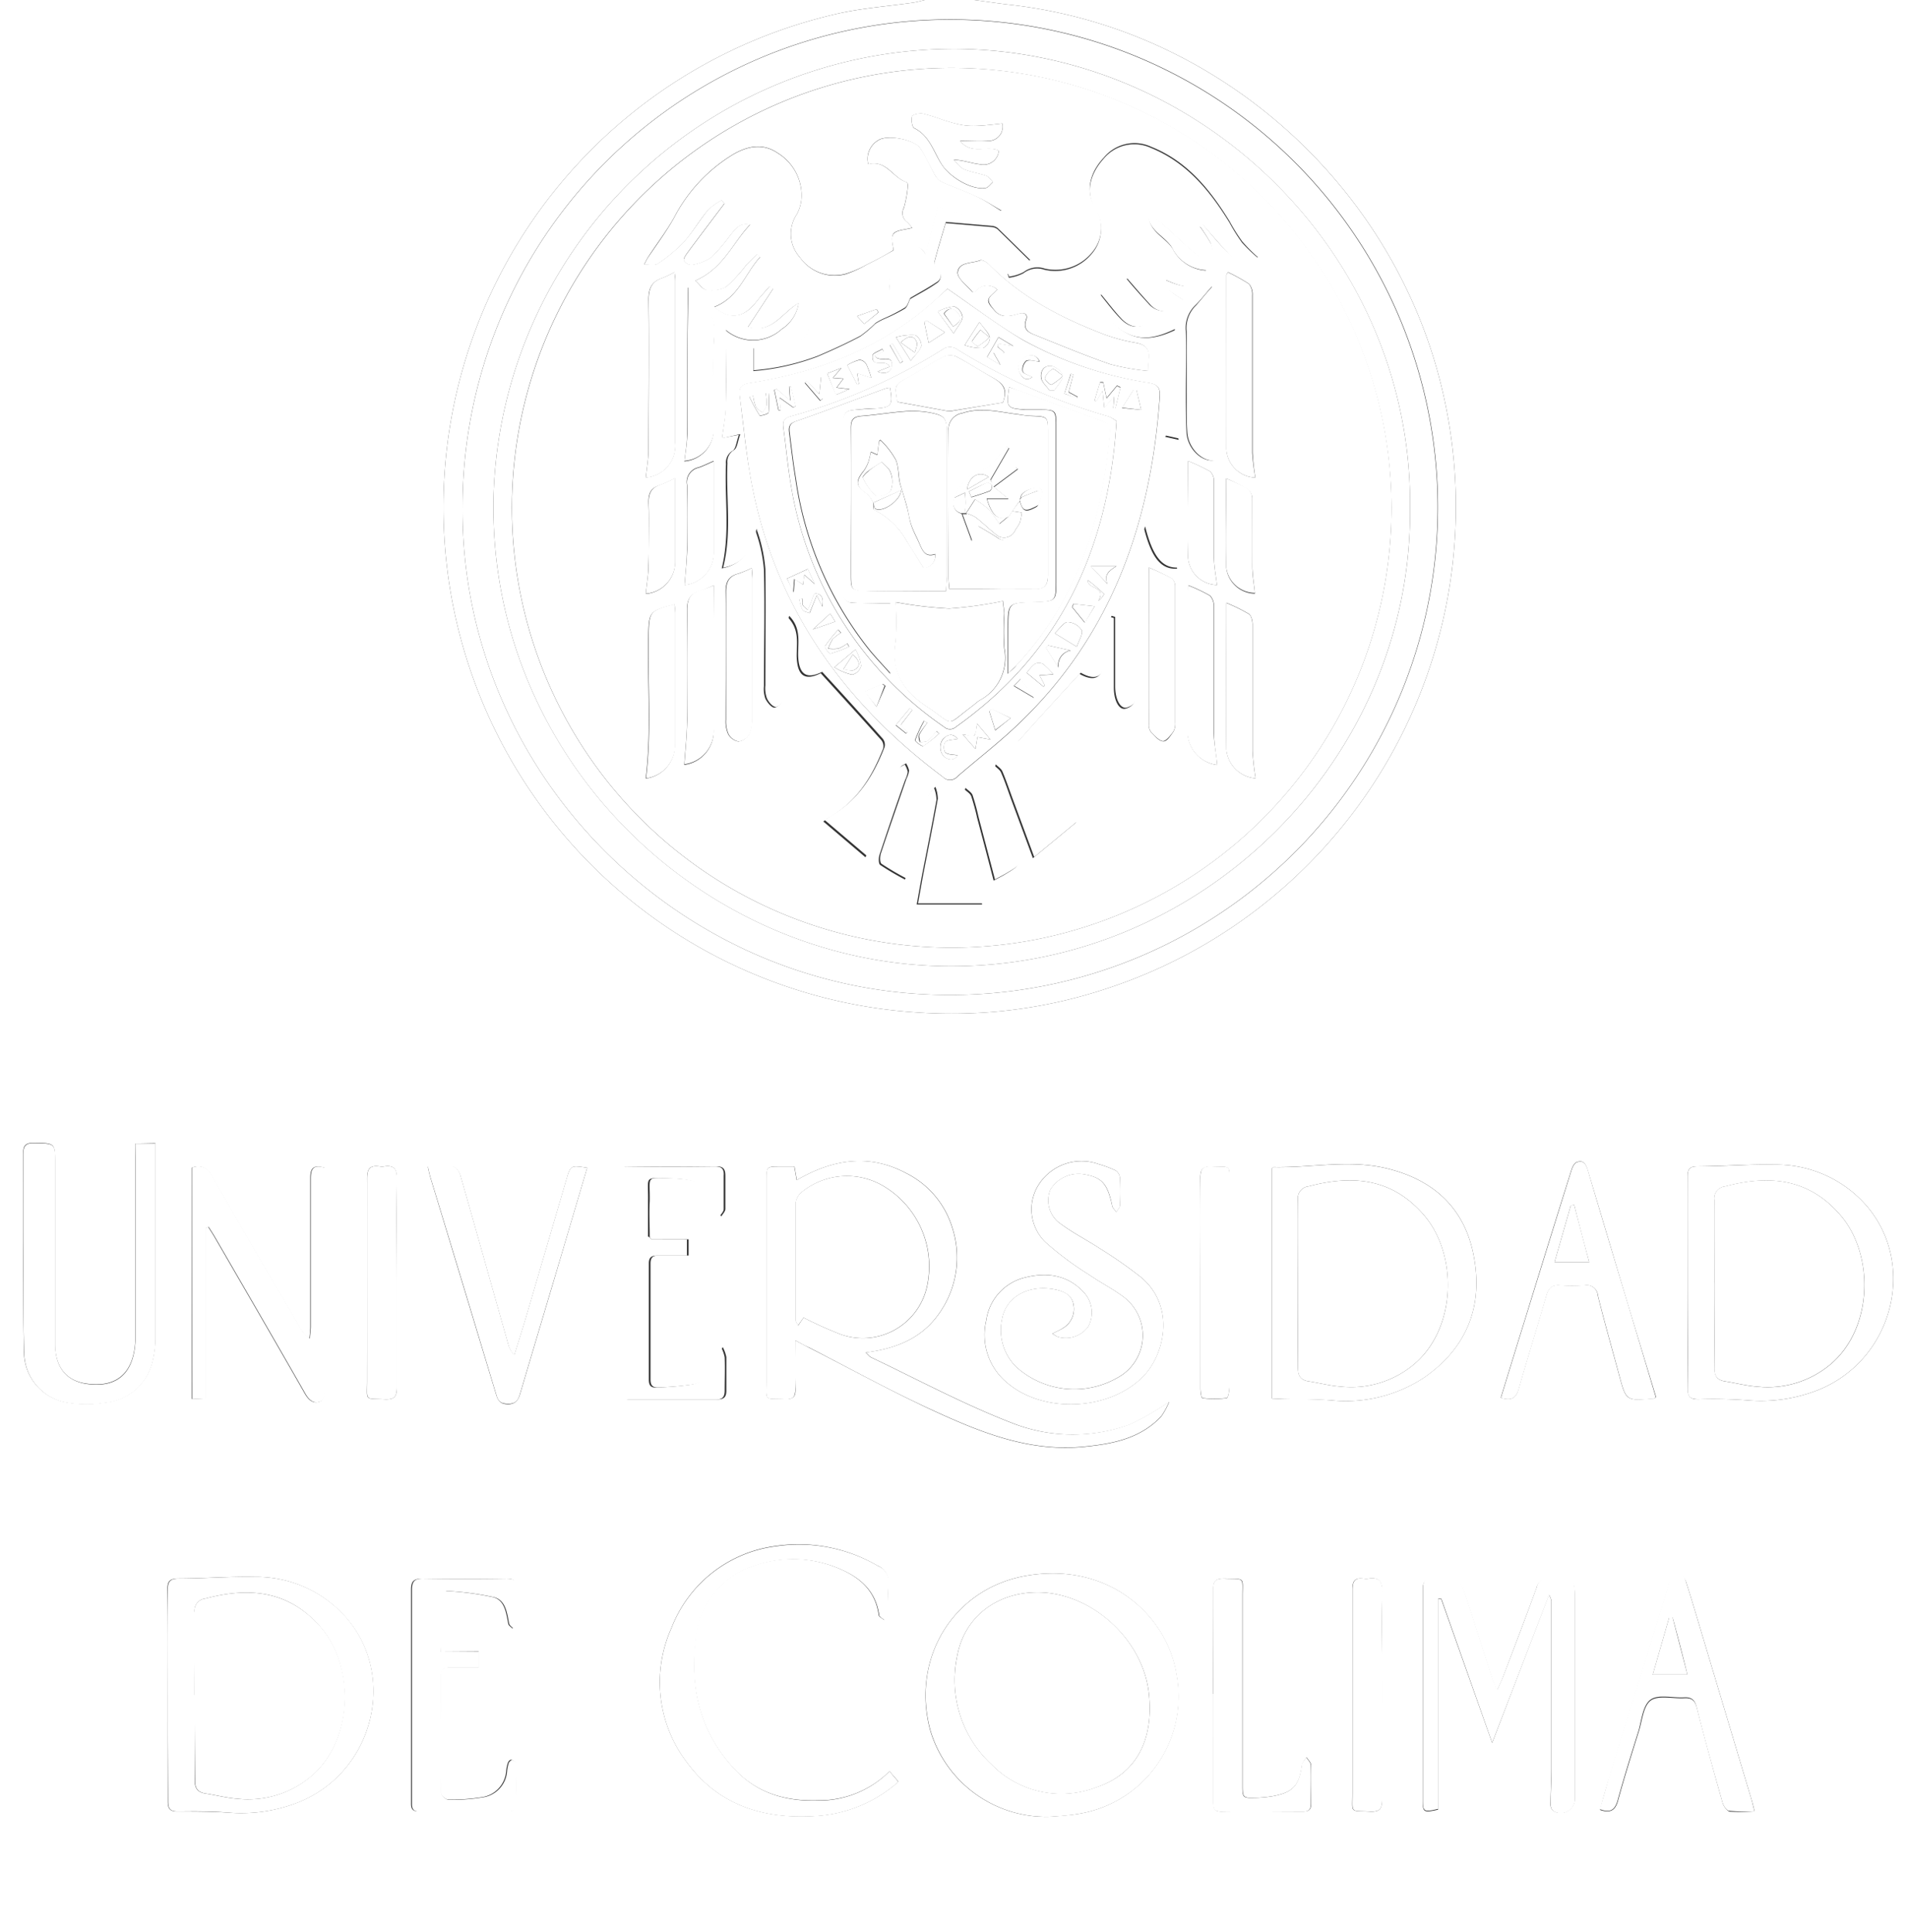 <svg xmlns="http://www.w3.org/2000/svg" viewBox="0 0 213.32 215.98"><rect x="0" y="0" width="213.32" height="215.98" fill="#333333" stroke="none"/><defs><style>.cls-1{fill:#fff;}</style></defs><title>logoUCOL.svg</title><g id="Capa_2" data-name="Capa 2"><g id="Capa_1-2" data-name="Capa 1"><path class="cls-1" d="M108.92,0h104.4V216H0V0H103.4c-.42.1-.83.22-1.26.29-3,.43-6,.63-8.85,1.32a56.58,56.58,0,0,0,8.93,111.54,55.13,55.13,0,0,0,21.72-2.71,56.69,56.69,0,0,0,37.49-66.06C156.32,21.13,136.4,3.11,112.8.52,111.51.37,110.22.17,108.92,0Zm-20,149.84c.71.37,1.12.6,1.54.81,4.59,2.34,9.11,4.83,13.79,7,5.36,2.47,10.83,4.71,17,4.08,3.21-.32,6.26-.92,8.58-3.38a8.37,8.37,0,0,0,.89-1.64,31,31,0,0,1-4.36,2.52A18.56,18.56,0,0,1,113,159c-5.34-2.08-10.42-4.81-15.61-7.28-.16-.07-.28-.25-.59-.54,3.52-.44,6.44-1.67,8.35-4.57a10.78,10.78,0,0,0,1.32-9.4,10.1,10.1,0,0,0-5.14-6.07c-4.15-2.2-8.23-1.56-12.24.77l-.27-1.52H87.34c-1.64,0-1.64,0-1.64,1.59q0,11.16,0,22.32c0,2.4-.34,2,2.11,2.1.92,0,1.16-.29,1.13-1.17C88.88,153.53,88.92,151.82,88.92,149.84Zm28.71,53.23c1.07-.11,2.15-.16,3.2-.36a13.28,13.28,0,0,0,10.69-15.56c-1-6.35-7.3-12.49-16.5-11.06-8.37,1.29-13.25,9.27-11,17.42A13.52,13.52,0,0,0,117.63,203.07Zm-98.87-13.6c0,4,0,7.92,0,11.87,0,.91.27,1.17,1.16,1.15,1.84,0,3.68,0,5.51.12a17.48,17.48,0,0,0,7.86-1.12c8.64-3.41,11.28-14.55,5-21.1a13.36,13.36,0,0,0-9.77-4.12c-2.84-.06-5.67.17-8.51.18-1,0-1.31.24-1.29,1.26C18.79,181.63,18.76,185.55,18.76,189.47ZM188.68,143.4c0,3.92,0,7.84,0,11.76,0,1,.32,1.28,1.29,1.25a51.63,51.63,0,0,1,5.28.11,17.52,17.52,0,0,0,7.86-1.08c8.66-3.34,11.4-14.45,5.22-21.05a13.37,13.37,0,0,0-9.87-4.2c-2.87-.06-5.75.17-8.62.19-.89,0-1.17.24-1.16,1.15C188.71,135.49,188.68,139.44,188.68,143.4ZM142.2,156.33l1.24.06c1.79,0,3.6,0,5.39.14A15.91,15.91,0,0,0,159.2,154c4.91-3.4,6.7-8.18,5.51-13.9-1.1-5.31-4.71-8.37-9.91-9.55-4.12-.93-8.28,0-12.42-.09,0,0-.12.1-.18.16ZM15.14,127.83v1.53c0,6.64,0,13.28,0,19.92,0,4.11-2,5.94-5.61,5.36-2.17-.35-3.36-1.87-3.37-4.38q0-10.08,0-20.16c0-2.36,0-2.31-2.34-2.36-1,0-1.24.32-1.23,1.24,0,3.64,0,7.28,0,10.92s0,7.43.09,11.15a5.75,5.75,0,0,0,4.86,5.73,12.75,12.75,0,0,0,4.18,0,6,6,0,0,0,5.3-4.53,11.33,11.33,0,0,0,.35-2.72c0-6.8,0-13.6,0-20.4v-1.34Zm151.69,67,6.35-16.57a3.75,3.75,0,0,1,.27.67q0,9.24,0,18.47c0,1.44-.09,2.88-.1,4.31a.92.92,0,0,0,.29.7,1.59,1.59,0,0,0,2.43-1.44V179.25c0-2.79,0-2.75-2.74-2.79a1.37,1.37,0,0,0-1.55,1.07c-1.22,3.34-2.49,6.65-3.76,10-.16.42-.37.83-.66,1.48-.27-.71-.47-1.14-.61-1.58-.88-2.73-1.75-5.47-2.64-8.2s-.9-2.71-3.76-2.74c-1,0-1.29.29-1.29,1.28,0,7.84,0,15.68,0,23.52,0,1.3.12,1.37,1.72,1V178.76l.35,0ZM99.45,198a11.12,11.12,0,0,1-7.9,3.25c-3.65.12-6.89-.76-9.44-3.49-3.82-4.07-5-9-4.37-14.39A9.43,9.43,0,0,1,84.32,175a13.14,13.14,0,0,1,8.92.11c2.54.95,4.59,2.45,5,5.42,0,.21.4.37.61.56.15-.24.43-.47.44-.72,0-1.12,0-2.24,0-3.35a1.86,1.86,0,0,0-1.18-2,17.5,17.5,0,0,0-11.41-2.2A14.48,14.48,0,0,0,75.06,182a14.78,14.78,0,0,0,1.74,15c3.52,4.78,8.51,6.34,14.25,6a15.3,15.3,0,0,0,9.4-3.84Zm-78-67.48v25.86l1.52-.07V137.26l.31-.1c.24.39.49.76.72,1.16,3.36,5.8,6.73,11.6,10.06,17.43.44.78,1,1.25,1.78.88.34-.16.49-1,.5-1.49,0-7.75,0-15.51,0-23.26v-1.32c-1.35-.43-1.66.06-1.65,1.17,0,5.52,0,11,0,16.55,0,.45-.06.9-.1,1.35a3.89,3.89,0,0,1-1.14-1.33c-3.28-5.62-6.58-11.23-9.82-16.88A1.62,1.62,0,0,0,21.48,130.53Zm96.19,18.54a3.15,3.15,0,0,0,.62.37,3.11,3.11,0,0,0,3.41-1.15,3.32,3.32,0,0,0-.47-3.79c-1.82-2-4.15-2.3-6.6-1.69a5.73,5.73,0,0,0-4.34,4.79,6.93,6.93,0,0,0,2.28,6.93c4.05,3.51,11.36,3.2,15.18-.57,2.5-2.47,3.75-7.94-.18-11.2a51,51,0,0,0-4.6-3.21c-1.4-.92-2.91-1.68-4.26-2.67a3.18,3.18,0,0,1-1.25-3.9,3.7,3.7,0,0,1,3.91-1.68c1.88.35,2.49,1.09,3,3.5.05.25.3.46.46.68.14-.24.4-.48.41-.73a29.52,29.52,0,0,0,0-3.12,1.12,1.12,0,0,0-.5-.79,12.76,12.76,0,0,0-1.9-.71,5.68,5.68,0,0,0-6.58,2.14,5.12,5.12,0,0,0,.65,6.59,35,35,0,0,0,4.87,3.63c1.27.89,2.69,1.59,3.92,2.53a5.38,5.38,0,0,1-.18,8.65,9.71,9.71,0,0,1-11.84-.83,5.77,5.77,0,0,1-1.62-5.4c.46-2.57,3.12-3.94,6.12-3.25.9.21,1.69.61,1.86,1.63a2.49,2.49,0,0,1-1.21,2.67C118.52,148.67,118.2,148.8,117.67,149.07ZM72.8,138.55c-.1-.19-.16-.26-.16-.33,0-1.32-.07-2.64,0-3.95.06-2.92-.58-2.62,2.61-2.54,2.94.09,4.69.79,4.89,3.58,0,.23.33.44.51.66.16-.28.44-.54.45-.82,0-1.24,0-2.48,0-3.72,0-.76-.24-1.05-1-1.05q-4.86.06-9.72,0c-.8,0-1,.3-1,1.05q0,12,0,24c0,.7.22,1,1,1,3.28,0,6.55,0,9.83,0,.74,0,1-.26,1-1,0-1.24,0-2.48,0-3.72a4.07,4.07,0,0,0-.4-1.12c-.23.36-.62.69-.66,1.07a3.24,3.24,0,0,1-2.69,3.1,34.14,34.14,0,0,1-3.93.33c-.64,0-.8-.32-.8-.89,0-4.32,0-8.64,0-12.95,0-.69.28-.92.92-.91,1.11,0,2.21,0,3.34,0v-1.8Zm-23.49,46.1v-5.36a2.09,2.09,0,0,1,0-.71c.12-.28.38-.75.54-.73a32.06,32.06,0,0,1,5.28.69c1.32.34,1.45,1.76,1.69,2.94,0,.21.31.38.47.57.16-.23.46-.45.47-.68,0-1.24,0-2.48,0-3.72.06-1-.35-1.2-1.26-1.19q-4.62.07-9.24,0c-1,0-1.31.27-1.3,1.27,0,4,0,8.08,0,12.11v11.51c0,.57-.06,1.14.82,1.13,3.4,0,6.79,0,10.19,0,.24,0,.68-.28.68-.45.06-1.63.05-3.27,0-4.91,0-.14-.28-.35-.46-.4s-.35.18-.41.33a4.15,4.15,0,0,0-.19.93,3.18,3.18,0,0,1-2.75,2.92,20.93,20.93,0,0,1-3.8.26,1.18,1.18,0,0,1-.79-.83c-.05-4.32,0-8.64,0-13,0-.67.24-.94.9-.93,1.11,0,2.21,0,3.37,0v-1.78Zm16.34-54.11c-1.84-.28-1.85-.29-2.31,1.27q-2.28,7.8-4.57,15.59c-.41,1.38-.85,2.74-1.27,4.11a2.9,2.9,0,0,1-.71-1.33c-1.77-6.24-3.52-12.5-5.31-18.74-.11-.38-.46-.94-.76-1a21.21,21.21,0,0,0-2.89,0c.13.54.2.89.3,1.23q3.66,12.06,7.31,24.13c.21.71.42,1.15,1.32,1.17s1.21-.51,1.42-1.24c1.18-4,2.38-8,3.57-12C63.05,139.33,64.33,135,65.65,130.54Zm130.52,71.93c-.14-.54-.23-.92-.34-1.29l-5.25-17.53c-.69-2.29-1.36-4.59-2.09-6.87-.11-.33-.58-.82-.8-.78s-.66.48-.95.8a1.34,1.34,0,0,0-.2.55q-3.33,10.74-6.65,21.48c-.36,1.16-.69,2.33-1,3.49,1.2.42,1.71,0,2-1,.72-2.62,1.53-5.2,2.34-7.79.38-1.21.5-2.85,1.34-3.45s2.46-.18,3.73-.25c.81-.05,1.19.23,1.41,1.06.91,3.56,1.88,7.09,2.88,10.62.1.38.48.92.79,1A20,20,0,0,0,196.17,202.47Zm-11-46.26L182.06,146c-1.51-5-3-10.08-4.53-15.13-.21-.7-.46-1.27-1.28-.95-.28.11-.48.59-.59.94q-2.64,8.38-5.22,16.79c-.89,2.84-1.76,5.69-2.65,8.59,1.1.33,1.7.14,2-1,1-3.49,2.08-6.95,3.09-10.44.24-.82.61-1.2,1.5-1.13a19.56,19.56,0,0,0,2.76,0,1.24,1.24,0,0,1,1.49,1.12c.74,3,1.58,5.93,2.38,8.89s.77,2.9,3.83,2.65C184.9,156.35,184.93,156.32,185.13,156.21Zm-49.51,33.14q0,6,0,12c0,.64,0,1.16.91,1.15,3-.05,6.07,0,9.1,0,.67,0,.93-.21.91-.89,0-1.44,0-2.88,0-4.32,0-.29-.33-.57-.51-.86-.17.3-.46.57-.5.88-.32,2.3-1,3.05-3.26,3.47a13.42,13.42,0,0,1-1.78.18c-1.6.05-1.6,0-1.6-1.51,0-7,0-14,0-21,0-2.24.33-1.91-2-2-1,0-1.3.27-1.28,1.27C135.65,181.6,135.62,185.48,135.62,189.35ZM44.37,143.52c0-3.92,0-7.83,0-11.75,0-1.11-.34-1.55-1.43-1.38a1.29,1.29,0,0,1-.48,0c-1.08-.16-1.42.23-1.42,1.37.06,7.55,0,15.11,0,22.66,0,2.25-.33,1.88,2,2,1.12.05,1.34-.39,1.32-1.38C44.34,151.2,44.37,147.36,44.37,143.52Zm110.16,46V188.4c0-3.48-.06-7,0-10.44,0-1.24-.38-1.68-1.57-1.49a1.29,1.29,0,0,1-.48,0c-1-.15-1.29.24-1.28,1.25,0,7.6,0,15.19,0,22.79,0,2.24-.33,1.87,2,2,1.12.05,1.33-.4,1.31-1.39C154.5,197.23,154.53,193.35,154.53,189.48Zm-20.32-46.19q0,5.94,0,11.88c0,.37.1,1.07.21,1.08a10.77,10.77,0,0,0,2.72,0c.18,0,.32-.9.32-1.38q0-11.2,0-22.42c0-2.41.18-2-2-2.09-1,0-1.27.29-1.26,1.28C134.24,135.54,134.21,139.42,134.21,143.29Z"/><path class="cls-1" d="M108.92,0c1.3.17,2.59.37,3.88.52,23.6,2.59,43.52,20.61,48.63,43.86a56.69,56.69,0,0,1-37.49,66.06,55.13,55.13,0,0,1-21.72,2.71A56.58,56.58,0,0,1,93.29,1.61c2.89-.69,5.9-.89,8.85-1.32.43-.07.84-.19,1.26-.29ZM51.71,56.68c-.18,29.46,23.84,53.9,53.27,54.53A54.53,54.53,0,1,0,51.71,56.68Z"/><path class="cls-1" d="M88.92,149.84c0,2,0,3.69,0,5.4,0,.88-.21,1.2-1.13,1.17-2.45-.09-2.1.3-2.11-2.1q0-11.16,0-22.32c0-1.59,0-1.59,1.64-1.59H88.8l.27,1.52c4-2.33,8.09-3,12.24-.77a10.1,10.1,0,0,1,5.14,6.07,10.78,10.78,0,0,1-1.32,9.4c-1.91,2.9-4.83,4.13-8.35,4.57.31.29.43.47.59.54,5.19,2.47,10.27,5.2,15.61,7.28a18.56,18.56,0,0,0,13.37.19,31,31,0,0,0,4.36-2.52,8.37,8.37,0,0,1-.89,1.64c-2.32,2.46-5.37,3.06-8.58,3.38-6.16.63-11.63-1.61-17-4.08-4.68-2.14-9.2-4.63-13.79-7C90,150.44,89.63,150.21,88.92,149.84Zm.92-2.55A44.7,44.7,0,0,0,94,149.16a7.35,7.35,0,0,0,9.67-5.44,10.44,10.44,0,0,0-4.84-11.11,8,8,0,0,0-9.09.57,1.92,1.92,0,0,0-.77,1.23c0,4.39,0,8.78,0,13.18,0,.13.11.25.27.58Z"/><path class="cls-1" d="M117.63,203.07a13.52,13.52,0,0,1-13.58-9.56c-2.28-8.15,2.6-16.13,11-17.42,9.2-1.43,15.5,4.71,16.5,11.06a13.28,13.28,0,0,1-10.69,15.56C119.78,202.91,118.7,203,117.63,203.07ZM116,178c-4.62,0-8.23,2.81-9,7.19a12.83,12.83,0,0,0,3.82,12,10.91,10.91,0,0,0,11.73,2.6c4.43-1.45,6.46-5.2,5.9-10.48C127.8,183.25,122,178,116,178Z"/><path class="cls-1" d="M18.76,189.47c0-3.92,0-7.84,0-11.76,0-1,.32-1.25,1.29-1.26,2.84,0,5.67-.24,8.51-.18a13.36,13.36,0,0,1,9.77,4.12c6.24,6.55,3.6,17.69-5,21.1a17.48,17.48,0,0,1-7.86,1.12c-1.83-.15-3.67-.15-5.51-.12-.89,0-1.17-.24-1.16-1.15C18.79,197.39,18.76,193.43,18.76,189.47Zm3,0c0,3.16,0,6.31,0,9.47,0,.93.29,1.41,1.21,1.55,1.18.18,2.34.49,3.52.58a10.93,10.93,0,0,0,8.15-2.4c4.88-4,5-12.27,1.28-16.68-3.55-4.2-8-4.61-12.95-3.3a1.35,1.35,0,0,0-1.21,1.56C21.78,183.32,21.75,186.4,21.75,189.47Z"/><path class="cls-1" d="M188.68,143.4c0-4,0-7.91,0-11.87,0-.91.27-1.15,1.16-1.15,2.87,0,5.75-.25,8.62-.19a13.37,13.37,0,0,1,9.87,4.2c6.18,6.6,3.44,17.71-5.22,21.05a17.52,17.52,0,0,1-7.86,1.08,51.63,51.63,0,0,0-5.28-.11c-1,0-1.31-.23-1.29-1.25C188.72,151.24,188.68,147.32,188.68,143.4Zm3,0c0,3.16,0,6.31,0,9.47,0,.93.29,1.41,1.21,1.55,1.18.18,2.34.49,3.52.58a10.93,10.93,0,0,0,8.15-2.4c4.88-4,5-12.27,1.28-16.68-3.55-4.2-8-4.61-12.95-3.3a1.35,1.35,0,0,0-1.21,1.56C191.7,137.24,191.67,140.32,191.67,143.39Z"/><path class="cls-1" d="M142.2,156.33v-25.7c.06-.06.13-.16.18-.16,4.14.09,8.3-.84,12.42.09,5.2,1.18,8.81,4.24,9.91,9.55,1.19,5.72-.6,10.5-5.51,13.9a15.91,15.91,0,0,1-10.37,2.52c-1.79-.12-3.6-.1-5.39-.14Zm2.91-12.94c0,3.16,0,6.31,0,9.47,0,.93.29,1.41,1.21,1.55,1.18.18,2.34.49,3.52.58a10.93,10.93,0,0,0,8.15-2.4c4.88-4,5-12.27,1.28-16.68-3.55-4.2-8-4.61-12.95-3.3a1.35,1.35,0,0,0-1.21,1.56C145.14,137.24,145.11,140.32,145.11,143.39Z"/><path class="cls-1" d="M15.14,127.83h2.25v1.34c0,6.8,0,13.6,0,20.4a11.33,11.33,0,0,1-.35,2.72,6,6,0,0,1-5.3,4.53,12.75,12.75,0,0,1-4.18,0,5.75,5.75,0,0,1-4.86-5.73c-.12-3.72-.08-7.44-.09-11.15s0-7.28,0-10.92c0-.92.26-1.26,1.23-1.24,2.34.05,2.34,0,2.34,2.36q0,10.08,0,20.16c0,2.51,1.2,4,3.37,4.38,3.64.58,5.59-1.25,5.61-5.36,0-6.64,0-13.28,0-19.92Z"/><path class="cls-1" d="M166.83,194.82l-5.68-16.1-.35,0v23.48c-1.6.39-1.72.32-1.72-1,0-7.84,0-15.68,0-23.52,0-1,.29-1.3,1.29-1.28,2.86,0,2.87,0,3.76,2.74s1.76,5.47,2.64,8.2c.14.44.34.87.61,1.58.29-.65.5-1.06.66-1.48,1.27-3.32,2.54-6.63,3.76-10a1.37,1.37,0,0,1,1.55-1.07c2.74,0,2.74,0,2.74,2.79V201a1.59,1.59,0,0,1-2.43,1.44.92.92,0,0,1-.29-.7c0-1.43.09-2.87.1-4.31q0-9.22,0-18.47a3.75,3.75,0,0,0-.27-.67Z"/><path class="cls-1" d="M99.45,198l1,1.18a15.3,15.3,0,0,1-9.4,3.84c-5.74.34-10.73-1.22-14.25-6a14.78,14.78,0,0,1-1.74-15,14.48,14.48,0,0,1,11.7-9.17,17.5,17.5,0,0,1,11.41,2.2,1.86,1.86,0,0,1,1.18,2c-.09,1.11,0,2.23,0,3.35,0,.25-.29.48-.44.72-.21-.19-.58-.35-.61-.56-.42-3-2.47-4.47-5-5.42a13.14,13.14,0,0,0-8.92-.11,9.43,9.43,0,0,0-6.58,8.37c-.67,5.39.55,10.32,4.37,14.39,2.55,2.73,5.79,3.61,9.44,3.49A11.12,11.12,0,0,0,99.45,198Z"/><path class="cls-1" d="M21.48,130.53a1.62,1.62,0,0,1,2.21.89c3.24,5.65,6.54,11.26,9.82,16.88a3.89,3.89,0,0,0,1.14,1.33c0-.45.1-.9.1-1.35,0-5.52,0-11,0-16.55,0-1.11.3-1.6,1.65-1.17v1.32c0,7.75,0,15.51,0,23.26,0,.52-.16,1.33-.5,1.49-.77.37-1.34-.1-1.78-.88-3.33-5.83-6.7-11.63-10.06-17.43-.23-.4-.48-.77-.72-1.16l-.31.1v19.06l-1.52.07Z"/><path class="cls-1" d="M117.67,149.07c.53-.27.85-.4,1.14-.58a2.49,2.49,0,0,0,1.21-2.67c-.17-1-1-1.42-1.86-1.63-3-.69-5.66.68-6.12,3.25a5.77,5.77,0,0,0,1.62,5.4,9.71,9.71,0,0,0,11.84.83,5.38,5.38,0,0,0,.18-8.65c-1.23-.94-2.65-1.64-3.92-2.53a35,35,0,0,1-4.87-3.63,5.12,5.12,0,0,1-.65-6.59,5.68,5.68,0,0,1,6.58-2.14,12.76,12.76,0,0,1,1.9.71,1.12,1.12,0,0,1,.5.79,29.52,29.52,0,0,1,0,3.12c0,.25-.27.49-.41.73-.16-.22-.41-.43-.46-.68-.49-2.41-1.1-3.15-3-3.5a3.7,3.7,0,0,0-3.91,1.68,3.18,3.18,0,0,0,1.25,3.9c1.35,1,2.86,1.75,4.26,2.67a51,51,0,0,1,4.6,3.21c3.93,3.26,2.68,8.73.18,11.2-3.82,3.77-11.13,4.08-15.18.57a6.93,6.93,0,0,1-2.28-6.93,5.73,5.73,0,0,1,4.34-4.79c2.45-.61,4.78-.31,6.6,1.69a3.32,3.32,0,0,1,.47,3.79,3.11,3.11,0,0,1-3.41,1.15A3.15,3.15,0,0,1,117.67,149.07Z"/><path class="cls-1" d="M72.8,138.55h4v1.8c-1.13,0-2.23,0-3.34,0-.64,0-.93.22-.92.91,0,4.31,0,8.63,0,12.95,0,.57.16.93.8.89a34.14,34.14,0,0,0,3.93-.33,3.24,3.24,0,0,0,2.69-3.1c0-.38.43-.71.66-1.07a4.07,4.07,0,0,1,.4,1.12c.05,1.24,0,2.48,0,3.72,0,.71-.24,1-1,1-3.28,0-6.55,0-9.83,0-.75,0-1-.29-1-1q0-12,0-24c0-.75.23-1.06,1-1.05q4.86.06,9.72,0c.79,0,1.06.29,1,1.05,0,1.24,0,2.48,0,3.72,0,.28-.29.54-.45.82-.18-.22-.49-.43-.51-.66-.2-2.79-1.95-3.49-4.89-3.58-3.19-.08-2.55-.38-2.61,2.54,0,1.31,0,2.63,0,3.95C72.64,138.29,72.7,138.36,72.8,138.55Z"/><path class="cls-1" d="M49.31,184.65h4.27v1.78c-1.16,0-2.26,0-3.37,0-.66,0-.91.26-.9.93,0,4.31,0,8.63,0,13a1.18,1.18,0,0,0,.79.83,20.93,20.93,0,0,0,3.8-.26A3.18,3.18,0,0,0,56.69,198a4.15,4.15,0,0,1,.19-.93c.06-.15.31-.36.41-.33s.46.26.46.4c0,1.64,0,3.28,0,4.91,0,.17-.44.45-.68.45-3.4,0-6.79,0-10.19,0-.88,0-.82-.56-.82-1.13V189.84c0-4,0-8.07,0-12.11,0-1,.32-1.29,1.3-1.27q4.62.07,9.24,0c.91,0,1.32.21,1.26,1.19-.07,1.24,0,2.48,0,3.72,0,.23-.31.45-.47.68-.16-.19-.43-.36-.47-.57-.24-1.18-.37-2.6-1.69-2.94a32.06,32.06,0,0,0-5.28-.69c-.16,0-.42.45-.54.73a2.09,2.09,0,0,0,0,.71Z"/><path class="cls-1" d="M65.65,130.54c-1.32,4.44-2.6,8.79-3.9,13.14-1.19,4-2.39,8-3.57,12-.21.73-.42,1.27-1.42,1.24s-1.11-.46-1.32-1.17q-3.63-12.08-7.31-24.13c-.1-.34-.17-.69-.3-1.23a21.21,21.21,0,0,1,2.89,0c.3.05.65.61.76,1,1.79,6.24,3.54,12.5,5.31,18.74a2.9,2.9,0,0,0,.71,1.33c.42-1.37.86-2.73,1.27-4.11q2.29-7.78,4.57-15.59C63.8,130.25,63.81,130.26,65.65,130.54Z"/><path class="cls-1" d="M196.17,202.47a20,20,0,0,1-2.82-.05c-.31,0-.69-.58-.79-1-1-3.53-2-7.06-2.88-10.62-.22-.83-.6-1.11-1.41-1.06-1.27.07-2.87-.37-3.73.25s-1,2.24-1.34,3.45c-.81,2.59-1.62,5.17-2.34,7.79-.3,1.07-.81,1.47-2,1,.35-1.16.68-2.33,1-3.49q3.31-10.74,6.65-21.48a1.34,1.34,0,0,1,.2-.55c.29-.32.6-.75.95-.8s.69.45.8.78c.73,2.28,1.4,4.58,2.09,6.87l5.25,17.53C195.94,201.55,196,201.93,196.17,202.47ZM187,180.81h-.38l-1.84,6.4h3.88C188.12,185,187.58,182.9,187,180.81Z"/><path class="cls-1" d="M185.13,156.21c-.2.11-.23.14-.27.14-3.06.25-3.05.25-3.83-2.65s-1.64-5.91-2.38-8.89a1.24,1.24,0,0,0-1.49-1.12,19.56,19.56,0,0,1-2.76,0c-.89-.07-1.26.31-1.5,1.13-1,3.49-2.11,7-3.09,10.44-.32,1.13-.92,1.32-2,1,.89-2.9,1.76-5.75,2.65-8.59q2.59-8.4,5.22-16.79c.11-.35.31-.83.59-.94.82-.32,1.07.25,1.28.95,1.49,5.05,3,10.09,4.53,15.13ZM176,134.7l-.38.05c-.6,2.08-1.19,4.16-1.82,6.35h3.88C177.07,138.88,176.53,136.79,176,134.7Z"/><path class="cls-1" d="M135.62,189.35c0-3.87,0-7.75,0-11.62,0-1,.28-1.31,1.28-1.27,2.29.09,2-.24,2,2,0,7,0,14,0,21,0,1.55,0,1.56,1.6,1.51a13.42,13.42,0,0,0,1.78-.18c2.27-.42,2.94-1.17,3.26-3.47,0-.31.33-.58.5-.88.18.29.5.57.51.86.05,1.44,0,2.88,0,4.32,0,.68-.24.9-.91.89-3,0-6.07,0-9.1,0-.93,0-.91-.51-.91-1.15Q135.63,195.34,135.62,189.35Z"/><path class="cls-1" d="M44.37,143.52c0,3.84,0,7.68,0,11.52,0,1-.2,1.43-1.32,1.38-2.29-.12-2,.25-2-2,0-7.55,0-15.11,0-22.66,0-1.14.34-1.53,1.42-1.37a1.29,1.29,0,0,0,.48,0c1.09-.17,1.45.27,1.43,1.38C44.33,135.69,44.37,139.6,44.37,143.52Z"/><path class="cls-1" d="M154.53,189.48c0,3.87,0,7.75,0,11.63,0,1-.19,1.44-1.31,1.39-2.3-.12-2,.25-2-2,0-7.6,0-15.19,0-22.79,0-1,.3-1.4,1.28-1.25a1.29,1.29,0,0,0,.48,0c1.19-.19,1.6.25,1.57,1.49-.09,3.48,0,7,0,10.44Z"/><path class="cls-1" d="M134.21,143.29c0-3.87,0-7.75,0-11.63,0-1,.25-1.33,1.26-1.28,2.21.1,2-.32,2,2.09q0,11.21,0,22.42c0,.48-.14,1.35-.32,1.38a10.77,10.77,0,0,1-2.72,0c-.11,0-.21-.71-.21-1.08Q134.21,149.23,134.21,143.29Z"/><path class="cls-1" d="M51.71,56.68A54.51,54.51,0,1,1,105,111.21C75.55,110.58,51.53,86.14,51.71,56.68Zm105.94.06c.24-28-23-51-50.59-51.27A51.55,51.55,0,0,0,55.17,55.71c-.53,28.86,23,51.83,50.33,52.29C134.22,108.49,157.92,84.89,157.65,56.74Z"/><path class="cls-1" d="M89.84,147.29l-.62.88c-.16-.33-.27-.45-.27-.58,0-4.4,0-8.79,0-13.18a1.92,1.92,0,0,1,.77-1.23,8,8,0,0,1,9.09-.57,10.44,10.44,0,0,1,4.84,11.11A7.35,7.35,0,0,1,94,149.16,44.7,44.7,0,0,1,89.84,147.29Z"/><path class="cls-1" d="M116,178c6.05,0,11.81,5.25,12.45,11.33.56,5.28-1.47,9-5.9,10.48a10.91,10.91,0,0,1-11.73-2.6,12.83,12.83,0,0,1-3.82-12C107.76,180.81,111.37,178,116,178Z"/><path class="cls-1" d="M21.75,189.47c0-3.07,0-6.15,0-9.22a1.35,1.35,0,0,1,1.21-1.56c4.94-1.31,9.4-.9,13,3.3,3.73,4.41,3.6,12.66-1.28,16.68a10.93,10.93,0,0,1-8.15,2.4c-1.18-.09-2.34-.4-3.52-.58-.92-.14-1.23-.62-1.21-1.55C21.78,195.78,21.75,192.63,21.75,189.47Z"/><path class="cls-1" d="M191.67,143.39c0-3.07,0-6.15,0-9.22a1.35,1.35,0,0,1,1.21-1.56c4.94-1.31,9.4-.9,12.95,3.3,3.73,4.41,3.6,12.66-1.28,16.68a10.93,10.93,0,0,1-8.15,2.4c-1.18-.09-2.34-.4-3.52-.58-.92-.14-1.23-.62-1.21-1.55C191.7,149.7,191.67,146.55,191.67,143.39Z"/><path class="cls-1" d="M145.11,143.39c0-3.07,0-6.15,0-9.22a1.35,1.35,0,0,1,1.21-1.56c4.94-1.31,9.4-.9,12.95,3.3,3.73,4.41,3.6,12.66-1.28,16.68a10.93,10.93,0,0,1-8.15,2.4c-1.18-.09-2.34-.4-3.52-.58-.92-.14-1.23-.62-1.21-1.55C145.14,149.7,145.11,146.55,145.11,143.39Z"/><path class="cls-1" d="M187,180.81c.55,2.09,1.09,4.18,1.66,6.39h-3.88l1.84-6.4Z"/><path class="cls-1" d="M176,134.7c.55,2.09,1.09,4.18,1.68,6.4h-3.88c.63-2.19,1.22-4.27,1.82-6.35Z"/><path class="cls-1" d="M157.65,56.74c.27,28.15-23.43,51.75-52.15,51.26-27.36-.46-50.86-23.43-50.33-52.29A51.55,51.55,0,0,1,107.06,5.47C134.7,5.77,157.89,28.73,157.65,56.74ZM106.43,7.59a49.17,49.17,0,1,0,49.14,49.09A49.3,49.3,0,0,0,106.43,7.59Z"/><path class="cls-1" d="M106.43,7.59A49.17,49.17,0,1,1,57.24,56.68,49.21,49.21,0,0,1,106.43,7.59ZM77.74,31.37c.5.44.83,1,1.21,1a3.62,3.62,0,0,0,2.22-.3,16.41,16.41,0,0,0,2.25-2.44c.4-.44.84-.83,1.27-1.24l.3.33c-1.68,1.82-2.37,4.51-5.12,5.57a3.78,3.78,0,0,0,1.62.92c1.4.27,2.33-.53,3.13-1.56.46-.59,1-1.13,1.46-1.7l.37.3-2.82,4.29c2.73.78,3.83-1.63,5.67-2.67a4.21,4.21,0,0,1-1.9,2.91,4.74,4.74,0,0,1-6.24.11c0,3,0,5.7,0,8.46,0,1.2-.27,2.4-.42,3.61l1.87-.35c-.29.79-.33,1.55-.71,1.78a1.51,1.51,0,0,0-.73,1.47c-.18,3.87.48,7.77-.48,11.68,2.39-.47,3.34-2.1,3.72-4.35a16.93,16.93,0,0,1,1,4.5c.11,4.31,0,8.63,0,13a3.27,3.27,0,0,0,.16,1.41c.2.41.67,1,1,1s.86-.53,1-.94a4.71,4.71,0,0,0,.27-1.76c0-2.08,0-4.16,0-6.24A10,10,0,0,1,88.07,69c1.33,1.35,1,2.88,1,4.33.05,2.22.91,2.82,2.69,1.93,2.29,2.51,4.55,5,6.78,7.48a1.09,1.09,0,0,1,.2.93c-1.23,3.15-2.94,5.95-6,7.68a8.11,8.11,0,0,0-.69.48l4.71,4c.15-.3.27-.5.35-.71L100,87.23a8.57,8.57,0,0,1,.53-1.33c.11-.2.41-.3.62-.44a2.55,2.55,0,0,1,.34.81,2.86,2.86,0,0,1-.29.9c-1,2.79-1.94,5.58-2.87,8.38-.11.34-.12,1,.08,1.14a30.6,30.6,0,0,0,2.77,1.63,6.25,6.25,0,0,0,.23-.63c.73-2.81,1.43-5.64,2.2-8.44a4.24,4.24,0,0,1,.82-1.16,3.79,3.79,0,0,1,.27,1.32c-.5,2.78-1.06,5.56-1.6,8.33-.21,1.11-.4,2.22-.61,3.37h7.31c-.05-.37-.07-.64-.12-.91-.72-3.67-1.46-7.35-2.15-11-.06-.32.17-.7.26-1,.28.27.68.49.8.82a24.67,24.67,0,0,1,.66,2.42c.61,2.29,1.21,4.58,1.84,7,.49-.27.84-.44,1.18-.64,2-1.2,2-1.2,1.24-3.5-.87-2.53-1.75-5-2.57-7.59-.1-.32.15-.76.24-1.14.25.26.61.48.74.79.44,1,.79,2.09,1.18,3.14l2.38,6.43,4.84-4c-3.39-1.7-5.24-4.5-6.58-7.69a1.47,1.47,0,0,1,0-1.27c2.27-2.57,4.6-5.09,6.94-7.64,1.8,1,2.73.43,2.75-1.89a17.44,17.44,0,0,1,0-2.4,12.31,12.31,0,0,1,.7-2.07l.4.12c0,2.59,0,5.18,0,7.78,0,1.45.59,2.53,1.3,2.35,1.21-.3,1.17-1.36,1.17-2.33,0-4.64-.06-9.28,0-13.92a20.62,20.62,0,0,1,.88-4c.85,3.38,1.91,4.7,3.72,4.6-.11-1.17-.29-2.33-.31-3.51,0-2.72,0-5.44,0-8.16a1.6,1.6,0,0,0-.67-1.19c-1.07-.53-.79-1.15-.41-1.89l1.57.35a21.37,21.37,0,0,1-.43-2.83c-.07-2.24,0-4.48,0-6.72V36.79c-1.91.92-3.65,1.36-5.47.43s-3.23-3-2.93-4.37c.82,1,1.55,2,2.4,2.85,1.12,1.12,2.37,1.06,3.21,0l-3-4.36.33-.25c.83,1,1.65,1.92,2.51,2.85a2.29,2.29,0,0,0,3.82-.44c-1.69-1.06-1.79-1.17-2-2.24,2.63,1.17,3.5,1,4.63-1.06a4.48,4.48,0,0,1-3.83-2.54c-.81-1.3-2.62-1.86-2.67-3.73a7.45,7.45,0,0,1,2,1.4c1.22,1.09,2.37,2.26,3.66,3.26.32.26,1,0,1.59,0a5.57,5.57,0,0,0-.26-1.44,20,20,0,0,0-1.25-1.94l.32-.21c.89,1,1.72,2.09,2.66,3a2.84,2.84,0,0,0,3.57.76A18.38,18.38,0,0,1,138.89,27a19.48,19.48,0,0,1-1.4-2.23c-2.19-3.56-4.73-6.74-8.78-8.36a4.44,4.44,0,0,0-5.32,1.23c-1.23,1.31-2.2,3.36-1,5.46a4.2,4.2,0,0,1-.24,5.05,5.29,5.29,0,0,1-5.36,1.87,2.5,2.5,0,0,0-2.34.39,4.85,4.85,0,0,1-1.64.51l-.13-.41,2.5-1.45c-1.33-1.3-2.47-2.44-3.63-3.56a1.24,1.24,0,0,0-.65-.25l-5.15-.44c-.39,1.33-.86,2.84-1.26,4.38a1.05,1.05,0,0,0,.31.83.9.9,0,0,1-.09,1.53c-1,.66-2,1.2-2.93,1.75-.19.37-.3.87-.6,1.08A19.48,19.48,0,0,1,99,35.52a6.79,6.79,0,0,0-1.13.6,12.91,12.91,0,0,1-1.66,1.41c-1.55.82-3.15,1.55-4.76,2.24a26.09,26.09,0,0,1-7.19,1.62V38.85A18.5,18.5,0,0,0,87,38.52c1.27-.34,3,0,3.45-1.88,0-.13.5-.24.75-.21,2.09.26,3.36-1.36,4.53-2.47a3,3,0,0,1,2.53-1c1,.07,1.3-.23,1.14-1.21a1.87,1.87,0,0,1,.32-1.27c.52-.75,1.17-1.41,1.75-2.12s1-1.39,2,0c.52-2,.94-3.65,1.37-5.31,5,1.64,6,1.72,7.1.47C111,23,110.16,22.41,109.2,22c-1.25-.6-2.57-1.05-3.84-1.61a1.86,1.86,0,0,1-.77-.7c-.59-1-1.06-2.11-1.7-3.09S99.23,15,98.2,15.66a2.41,2.41,0,0,0-1.13,2.69c2-.53,2.76,1.56,4.28,2a.4.4,0,0,1,.15.31,12,12,0,0,1-.45,2.57,1.21,1.21,0,0,0,.35,1.57,7.64,7.64,0,0,1,.59.65c-.82.24-1.8.24-2.11.69s0,1.37,0,1.83C99,28.51,98,29.05,97,29.53a12.63,12.63,0,0,1-2.51,1.09,4.76,4.76,0,0,1-5.08-1.88A3.91,3.91,0,0,1,89.06,24,4.39,4.39,0,0,0,89.62,22a5.59,5.59,0,0,0-2.69-4.92c-1.62-1.1-3.29-.78-4.87.11a17.92,17.92,0,0,0-6.72,7.17c-.87,1.55-2,3-2.94,4.47-.1.15-.17.32-.39.74.66,0,1.22.11,1.52-.1a17.21,17.21,0,0,0,2.9-2.4c1-1.12,1.78-2.45,2.74-3.62a7.17,7.17,0,0,1,1.5-1.08l.33.36c-1.39,1.84-2.78,3.67-4.15,5.52-.19.26-.47.68-.38.87a1.06,1.06,0,0,0,.87.48,5.6,5.6,0,0,0,2.24-.88,21.61,21.61,0,0,0,2.08-2.46c.55-.63,1-1.44,2.2-1.16C81.91,27.14,80.9,30,77.74,31.37Zm-5.54,22a3.56,3.56,0,0,0,3.28-3.84q0-9,0-18.1c0-.3,0-.61-.07-1a11.2,11.2,0,0,1-1.38.66c-1.26.42-1.55,1.25-1.53,2.54.08,5.52,0,11,0,16.55C72.51,51.21,72.32,52.27,72.2,53.39Zm68.15,0a25.79,25.79,0,0,1-.3-2.76c0-5.88,0-11.75,0-17.63a1.86,1.86,0,0,0-.4-1.25,20,20,0,0,0-2.36-1.31c-.11.19-.18.26-.18.32,0,6.48,0,13,0,19.43A3.38,3.38,0,0,0,140.35,53.39Zm-4.26,32.12c-.13-1.2-.35-2.37-.36-3.53,0-4.71,0-9.43,0-14.14a1.7,1.7,0,0,0-.43-1.24,17,17,0,0,0-2.45-1.16c0,.51-.06.86-.06,1.21V81.39A3.79,3.79,0,0,0,136.09,85.51ZM79.8,65.43a14.34,14.34,0,0,1-1.55.64c-1.13.32-1.47,1-1.44,2.2.08,4.07.06,8.15,0,12.23,0,1.67-.2,3.34-.31,5a3.78,3.78,0,0,0,3.28-4c0-4,0-8,0-12Zm4.25-1.93a13.21,13.21,0,0,1-1.52.62c-1.09.29-1.42.94-1.4,2.08.07,4.75,0,9.5,0,14.26a3.47,3.47,0,0,0,.28,1.61,1.63,1.63,0,0,0,1.15.82,1.65,1.65,0,0,0,1.17-.79,3.87,3.87,0,0,0,.33-1.73c0-5.23,0-10.46,0-15.69C84.11,64.33,84.08,64,84.05,63.5Zm44.4-.06c0,6,0,11.8,0,17.56a1.2,1.2,0,0,0,.2.79c.39.43.86,1,1.34,1.08s.87-.63,1.2-1.07a1.82,1.82,0,0,0,.2-1q0-7.62,0-15.24a1.16,1.16,0,0,0-.38-.89A27.37,27.37,0,0,0,128.45,63.44ZM140.38,87a29.49,29.49,0,0,1-.33-3c0-4.71,0-9.42,0-14.12,0-.43-.11-1-.4-1.25a20.06,20.06,0,0,0-2.54-1.25c0,5.62-.05,11,0,16.38A3.55,3.55,0,0,0,140.38,87Zm-65-19.42c-2.79.72-2.84.84-2.9,3.45-.12,5.34.36,10.7-.29,16a3.73,3.73,0,0,0,3.25-3.91q0-7.3,0-14.61C75.48,68.15,75.44,67.85,75.42,67.53Zm1.11-16a3.56,3.56,0,0,0,3.29-3.64c0-3.51-.18-7,.07-10.53.18-2.59-1.7-3.67-2.92-5.28-.12,5.53-.1,11-.13,16.47C76.83,49.5,76.64,50.47,76.53,51.51Zm59-19.56c-.77.88-1.27,1.54-1.86,2.11a3.51,3.51,0,0,0-1.05,2.9c.07,2.28,0,4.56,0,6.84,0,1.52,0,3,.08,4.55.15,1.88,1.87,3.35,3.18,3-.12-1.12-.35-2.22-.36-3.31,0-4.84,0-9.68,0-14.51ZM112.06,13.8c-3.6.43-4.09.4-6.61-.38a20.71,20.71,0,0,0-2.28-.71c-.39-.07-1.13.09-1.2.31-.12.39,0,1.19.26,1.32,1.73.86,2.14,2.68,3.08,4.09s3.28,2.84,4.88,2.6c.3-.05.55-.44.83-.67-.25-.24-.46-.6-.76-.7-.81-.29-1.7-.4-2.5-.74-.44-.19-.76-.69-1.14-1.05,1.12.05,2,.4,2.9.5a1.72,1.72,0,0,0,2.15-1.52c-1.31-.65-3,.54-4.33-1.09,1.24,0,2.2.06,3.14,0A1.59,1.59,0,0,0,112.06,13.8Zm24,51.59c-.12-1.06-.32-2-.33-3,0-2.87,0-5.74,0-8.61a1.46,1.46,0,0,0-.45-1.09,21.9,21.9,0,0,0-2.46-1.16c0,3.7-.08,7.2,0,10.7A3.33,3.33,0,0,0,136.06,65.39Zm-59.52,0a3.63,3.63,0,0,0,3.25-3.75c0-2.19,0-4.38,0-6.58V51.52c-.69.29-1.18.55-1.71.72a1.67,1.67,0,0,0-1.28,1.94c.09,2.39.06,4.79,0,7.18C76.8,62.69,76.64,64,76.54,65.41Zm-4.34,1a3.58,3.58,0,0,0,3.28-3.61c0-2.59,0-5.19,0-7.78V53.46a15.48,15.48,0,0,1-1.73.78c-1,.31-1.28.92-1.25,2,.09,2.31.06,4.63,0,6.94C72.5,64.19,72.31,65.24,72.2,66.36Zm64.89-12.88c0,3.47-.09,6.67,0,9.85a3.27,3.27,0,0,0,3.22,3c-.1-1-.27-2-.29-3-.05-2.51,0-5,0-7.55a1.43,1.43,0,0,0-.47-1.07A20.21,20.21,0,0,0,137.09,53.48ZM96.63,36.21l1.59-1.29-.2-.36-2.21.78Z"/><path class="cls-1" d="M77.74,31.37c3.16-1.38,4.17-4.23,6.12-6.24-1.19-.28-1.65.53-2.2,1.16a21.61,21.61,0,0,1-2.08,2.46,5.6,5.6,0,0,1-2.24.88,1.06,1.06,0,0,1-.87-.48c-.09-.19.19-.61.38-.87,1.37-1.85,2.76-3.68,4.15-5.52l-.33-.36a7.17,7.17,0,0,0-1.5,1.08c-1,1.17-1.73,2.5-2.74,3.62a17.21,17.21,0,0,1-2.9,2.4c-.3.21-.86.07-1.52.1.22-.42.29-.59.39-.74,1-1.49,2.07-2.92,2.94-4.47a17.92,17.92,0,0,1,6.72-7.17c1.58-.89,3.25-1.21,4.87-.11A5.59,5.59,0,0,1,89.62,22,4.39,4.39,0,0,1,89.06,24a3.91,3.91,0,0,0,.38,4.78,4.76,4.76,0,0,0,5.08,1.88A12.63,12.63,0,0,0,97,29.53c1-.48,1.92-1,2.89-1.54,0-.46-.36-1.37,0-1.83s1.29-.45,2.11-.69a7.64,7.64,0,0,0-.59-.65,1.21,1.21,0,0,1-.35-1.57,12,12,0,0,0,.45-2.57.4.4,0,0,0-.15-.31c-1.52-.46-2.24-2.55-4.28-2a2.41,2.41,0,0,1,1.13-2.69c1-.65,4-.12,4.69.89s1.11,2.07,1.7,3.09a1.86,1.86,0,0,0,.77.7c1.27.56,2.59,1,3.84,1.61,1,.46,1.84,1.08,2.77,1.64-1,1.25-2.11,1.17-7.1-.47-.43,1.66-.85,3.32-1.37,5.31-1-1.42-1.48-.69-2,0s-1.23,1.37-1.75,2.12a1.87,1.87,0,0,0-.32,1.27c.16,1-.11,1.28-1.14,1.21a3,3,0,0,0-2.53,1c-1.17,1.11-2.44,2.73-4.53,2.47-.25,0-.72.08-.75.21-.5,1.85-2.18,1.54-3.45,1.88a18.5,18.5,0,0,1-2.81.33v2.54a26.09,26.09,0,0,0,7.19-1.62c1.61-.69,3.21-1.42,4.76-2.24a12.91,12.91,0,0,0,1.66-1.41,6.79,6.79,0,0,1,1.13-.6,19.48,19.48,0,0,0,2.19-1.1c.3-.21.41-.71.6-1.08.93-.55,2-1.09,2.93-1.75a.9.9,0,0,0,.09-1.53,1.05,1.05,0,0,1-.31-.83c.4-1.54.87-3.05,1.26-4.38l5.15.44a1.24,1.24,0,0,1,.65.25c1.16,1.12,2.3,2.26,3.63,3.56l-2.5,1.45.13.41a4.85,4.85,0,0,0,1.64-.51,2.5,2.5,0,0,1,2.34-.39,5.29,5.29,0,0,0,5.36-1.87,4.2,4.2,0,0,0,.24-5.05c-1.16-2.1-.19-4.15,1-5.46a4.44,4.44,0,0,1,5.32-1.23c4,1.62,6.59,4.8,8.78,8.36a19.48,19.48,0,0,0,1.4,2.23,18.38,18.38,0,0,0,1.86,1.78,2.84,2.84,0,0,1-3.57-.76c-.94-1-1.77-2-2.66-3l-.32.21a20,20,0,0,1,1.25,1.94,5.57,5.57,0,0,1,.26,1.44c-.54,0-1.27.3-1.59,0-1.29-1-2.44-2.17-3.66-3.26a7.45,7.45,0,0,0-2-1.4c.05,1.87,1.86,2.43,2.67,3.73A4.48,4.48,0,0,0,135,30.25c-1.13,2.06-2,2.23-4.63,1.06.18,1.07.28,1.18,2,2.24a2.29,2.29,0,0,1-3.82.44c-.86-.93-1.68-1.9-2.51-2.85l-.33.25,3,4.36c-.84,1-2.09,1.07-3.21,0-.85-.87-1.58-1.87-2.4-2.85-.3,1.37,1.17,3.47,2.93,4.37s3.56.49,5.47-.43v2.65c0,2.24,0,4.48,0,6.72a21.37,21.37,0,0,0,.43,2.83l-1.57-.35c-.38.74-.66,1.36.41,1.89a1.6,1.6,0,0,1,.67,1.19c.06,2.72,0,5.44,0,8.16,0,1.18.2,2.34.31,3.51-1.81.1-2.87-1.22-3.72-4.6a20.62,20.62,0,0,0-.88,4c-.11,4.64,0,9.28,0,13.92,0,1,0,2-1.17,2.33-.71.18-1.3-.9-1.3-2.35,0-2.6,0-5.19,0-7.78l-.4-.12a12.31,12.31,0,0,0-.7,2.07,17.44,17.44,0,0,0,0,2.4c0,2.32-1,2.9-2.75,1.89-2.34,2.55-4.67,5.07-6.94,7.64a1.47,1.47,0,0,0,0,1.27c1.34,3.19,3.19,6,6.58,7.69l-4.84,4-2.38-6.43c-.39-1.05-.74-2.11-1.18-3.14-.13-.31-.49-.53-.74-.79-.09.38-.34.82-.24,1.14.82,2.54,1.7,5.06,2.57,7.59.8,2.3.8,2.3-1.24,3.5-.34.2-.69.37-1.18.64-.63-2.4-1.23-4.69-1.84-7a24.67,24.67,0,0,0-.66-2.42c-.12-.33-.52-.55-.8-.82-.09.35-.32.73-.26,1,.69,3.68,1.43,7.36,2.15,11,0,.27.07.54.12.91h-7.31c.21-1.15.4-2.26.61-3.37.54-2.77,1.1-5.55,1.6-8.33a3.79,3.79,0,0,0-.27-1.32,4.24,4.24,0,0,0-.82,1.16c-.77,2.8-1.47,5.63-2.2,8.44a6.25,6.25,0,0,1-.23.63,30.6,30.6,0,0,1-2.77-1.63c-.2-.15-.19-.8-.08-1.14.93-2.8,1.91-5.59,2.87-8.38a2.86,2.86,0,0,0,.29-.9,2.55,2.55,0,0,0-.34-.81c-.21.14-.51.24-.62.44a8.57,8.57,0,0,0-.53,1.33l-2.88,7.86c-.08.21-.2.41-.35.71l-4.71-4a8.11,8.11,0,0,1,.69-.48c3.06-1.73,4.77-4.53,6-7.68a1.09,1.09,0,0,0-.2-.93c-2.23-2.5-4.49-5-6.78-7.48-1.78.89-2.64.29-2.69-1.93,0-1.45.33-3-1-4.33A10,10,0,0,0,88,70.08c0,2.08,0,4.16,0,6.24a4.71,4.71,0,0,1-.27,1.76c-.17.41-.67.94-1,.94s-.82-.55-1-1a3.27,3.27,0,0,1-.16-1.41c0-4.32.07-8.64,0-13a16.93,16.93,0,0,0-1-4.5c-.38,2.25-1.33,3.88-3.72,4.35,1-3.91.3-7.81.48-11.68a1.51,1.51,0,0,1,.73-1.47c.38-.23.42-1,.71-1.78L80.72,49c.15-1.21.39-2.41.42-3.61.06-2.76,0-5.51,0-8.46a4.74,4.74,0,0,0,6.24-.11,4.21,4.21,0,0,0,1.9-2.91c-1.84,1-2.94,3.45-5.67,2.67l2.82-4.29-.37-.3c-.49.57-1,1.11-1.46,1.7-.8,1-1.73,1.83-3.13,1.56a3.78,3.78,0,0,1-1.62-.92c2.75-1.06,3.44-3.75,5.12-5.57l-.3-.33c-.43.41-.87.8-1.27,1.24a16.41,16.41,0,0,1-2.25,2.44,3.62,3.62,0,0,1-2.22.3C78.57,32.34,78.24,31.81,77.74,31.37Zm28.19.91-1.16,1.08c-5.93,5.48-13.11,8.23-20.94,9.47-1.09.17-1.22.64-1.11,1.51.33,2.61.58,5.23,1,7.82,2.26,14.67,10,25.93,21.7,34.7a1.11,1.11,0,0,0,1.65-.06c1.72-1.48,3.51-2.9,5.22-4.4,11.48-10.08,16.35-23.17,17.38-38,.06-.93-.11-1.39-1.19-1.59A42.5,42.5,0,0,1,114.37,38C111.49,36.33,108.84,34.27,105.93,32.28Zm5.57.09c-.34.38-.89.71-1,1.11s.37.87.68,1.23c.78.91,1.79.62,2.72.35.72-.21,1,.15.81.66-.36,1,.15,1.38.86,1.67,2.84,1.14,5.67,2.33,8.57,3.33a26.47,26.47,0,0,0,4.2.74,10.92,10.92,0,0,1,.06-1.2c.18-1.16-.26-1.74-1.45-1.95a19.51,19.51,0,0,1-3.69-1c-4.69-1.81-9.1-4.1-12.68-7.73-.26-.26-.77-.58-1-.49-.92.37-2.43.15-2.53,1.38,0,.66,1,1.42,1.61,2.12.06.08.22.06.32.09A1.63,1.63,0,0,1,111.5,32.37Z"/><path class="cls-1" d="M72.2,53.39c.12-1.12.31-2.18.32-3.23,0-5.51.06-11,0-16.55,0-1.29.27-2.12,1.53-2.54a11.2,11.2,0,0,0,1.38-.66c0,.43.07.74.07,1q0,9,0,18.1A3.56,3.56,0,0,1,72.2,53.39Z"/><path class="cls-1" d="M140.35,53.39a3.38,3.38,0,0,1-3.25-3.2c-.06-6.48,0-12.95,0-19.43,0-.06.07-.13.18-.32a20,20,0,0,1,2.36,1.31A1.86,1.86,0,0,1,140,33c0,5.88,0,11.75,0,17.63A25.79,25.79,0,0,0,140.35,53.39Z"/><path class="cls-1" d="M136.09,85.51a3.79,3.79,0,0,1-3.33-4.12V66.65c0-.35,0-.7.06-1.21a17,17,0,0,1,2.45,1.16,1.7,1.7,0,0,1,.43,1.24c0,4.71,0,9.43,0,14.14C135.74,83.14,136,84.31,136.09,85.51Z"/><path class="cls-1" d="M79.8,65.43v4c0,4,0,8,0,12a3.78,3.78,0,0,1-3.28,4c.11-1.62.29-3.29.31-5,0-4.08.06-8.16,0-12.23,0-1.2.31-1.88,1.44-2.2A14.34,14.34,0,0,0,79.8,65.43Z"/><path class="cls-1" d="M84.05,63.5c0,.49.06.83.06,1.18,0,5.23,0,10.46,0,15.69a3.87,3.87,0,0,1-.33,1.73,1.65,1.65,0,0,1-1.17.79,1.63,1.63,0,0,1-1.15-.82,3.47,3.47,0,0,1-.28-1.61c0-4.76,0-9.51,0-14.26,0-1.14.31-1.79,1.4-2.08A13.21,13.21,0,0,0,84.05,63.5Z"/><path class="cls-1" d="M128.45,63.44a27.37,27.37,0,0,1,2.56,1.2,1.16,1.16,0,0,1,.38.89q0,7.62,0,15.24a1.82,1.82,0,0,1-.2,1c-.33.44-.83,1.11-1.2,1.07s-1-.65-1.34-1.08a1.2,1.2,0,0,1-.2-.79C128.44,75.24,128.45,69.49,128.45,63.44Z"/><path class="cls-1" d="M140.38,87a3.55,3.55,0,0,1-3.28-3.22c-.07-5.38,0-10.76,0-16.38a20.06,20.06,0,0,1,2.54,1.25c.29.2.39.82.4,1.25,0,4.7,0,9.41,0,14.12A29.49,29.49,0,0,0,140.38,87Z"/><path class="cls-1" d="M75.42,67.53c0,.32.06.62.06.93q0,7.31,0,14.61A3.73,3.73,0,0,1,72.23,87c.65-5.3.17-10.66.29-16C72.58,68.37,72.63,68.25,75.42,67.53Z"/><path class="cls-1" d="M76.53,51.51c.11-1,.3-2,.31-3,0-5.47,0-10.94.13-16.47,1.22,1.61,3.1,2.69,2.92,5.28-.25,3.49,0,7-.07,10.53A3.56,3.56,0,0,1,76.53,51.51Z"/><path class="cls-1" d="M135.57,32v1.61c0,4.83,0,9.67,0,14.51,0,1.09.24,2.19.36,3.31-1.31.32-3-1.15-3.18-3-.12-1.51-.07-3-.08-4.55,0-2.28,0-4.56,0-6.84a3.51,3.51,0,0,1,1.05-2.9C134.3,33.49,134.8,32.83,135.57,32Z"/><path class="cls-1" d="M112.06,13.8a1.59,1.59,0,0,1-1.58,1.94c-.94.08-1.9,0-3.14,0,1.3,1.63,3,.44,4.33,1.09a1.72,1.72,0,0,1-2.15,1.52c-.91-.1-1.78-.45-2.9-.5.38.36.7.86,1.14,1.05.8.34,1.69.45,2.5.74.3.1.51.46.76.7-.28.23-.53.62-.83.67-1.6.24-4-1.25-4.88-2.6s-1.35-3.23-3.08-4.09c-.26-.13-.38-.93-.26-1.32.07-.22.81-.38,1.2-.31a20.71,20.71,0,0,1,2.28.71C108,14.2,108.46,14.23,112.06,13.8Z"/><path class="cls-1" d="M136.06,65.39a3.33,3.33,0,0,1-3.25-3.17c-.11-3.5,0-7,0-10.7a21.9,21.9,0,0,1,2.46,1.16,1.46,1.46,0,0,1,.45,1.09c0,2.87,0,5.74,0,8.61C135.74,63.36,135.94,64.33,136.06,65.39Z"/><path class="cls-1" d="M76.54,65.41c.1-1.39.26-2.72.29-4,0-2.39.07-4.79,0-7.18a1.67,1.67,0,0,1,1.28-1.94c.53-.17,1-.43,1.71-.72v3.56c0,2.2,0,4.39,0,6.58A3.63,3.63,0,0,1,76.54,65.41Z"/><path class="cls-1" d="M72.2,66.36c.11-1.12.3-2.17.32-3.22,0-2.31.07-4.63,0-6.94,0-1,.26-1.65,1.25-2a15.48,15.48,0,0,0,1.73-.78V55c0,2.59,0,5.19,0,7.78A3.58,3.58,0,0,1,72.2,66.36Z"/><path class="cls-1" d="M137.09,53.48a20.21,20.21,0,0,1,2.45,1.18,1.43,1.43,0,0,1,.47,1.07c0,2.52,0,5,0,7.55,0,1,.19,2,.29,3a3.27,3.27,0,0,1-3.22-3C137,60.15,137.09,57,137.09,53.48Z"/><path class="cls-1" d="M96.63,36.21l-.82-.87L98,34.56l.2.36Z"/><path class="cls-1" d="M105.93,32.28c2.91,2,5.56,4,8.44,5.73a42.5,42.5,0,0,0,14.09,4.77c1.08.2,1.25.66,1.19,1.59-1,14.86-5.9,27.95-17.38,38-1.71,1.5-3.5,2.92-5.22,4.4a1.11,1.11,0,0,1-1.65.06c-11.71-8.77-19.44-20-21.7-34.7-.4-2.59-.65-5.21-1-7.82-.11-.87,0-1.34,1.11-1.51,7.83-1.24,15-4,20.94-9.47Zm18.9,14.81a3.35,3.35,0,0,0-.9-.53,67.13,67.13,0,0,1-17.11-7.62,1.4,1.4,0,0,0-1.23,0,63.71,63.71,0,0,1-17.12,7.59c-.83.23-1,.59-.88,1.35.28,2,.45,4,.77,5.92a40.64,40.64,0,0,0,17.17,27.46,1,1,0,0,0,1.36,0C118.52,73,123.94,61.42,124.83,47.09Zm-6.91,23.7,2.47,1.51c.24-.75.73-1.47.54-1.87a2,2,0,0,0-1.57-.89C118.9,69.56,118.48,70.27,117.92,70.79Zm-23.2-30L95.85,43l.18-.09-.19-1.2,1.57.52a9.91,9.91,0,0,0-.55-1.52,1,1,0,0,0-.76-.5A5.4,5.4,0,0,0,94.72,40.82Zm27.65,4,.2.07.69-1.23.2,1.93,1.11-1.29-.1,1.34.23,0,.58-2.33-.4-.19-1.16,1.39-.38-1.77H123Zm-4.6,30.61a7.63,7.63,0,0,0-1.16-1.18,1,1,0,0,0-.92,0,4.93,4.93,0,0,0-.89,1l1.86,1.54.15-.15-.59-1.12ZM98,79l1-2.33-.28-.21-2,.85Zm20.36-4.36a1.66,1.66,0,0,1,1.37-1.92l-2.55-.57-.22.27ZM109.51,36l-1.66,2.59a6.11,6.11,0,0,0,2.05.32,1.4,1.4,0,0,0,.78-1.16C110.56,37.19,110,36.72,109.51,36Zm-2.89,1.27c.43-.76.94-1.28,1-1.84a1.51,1.51,0,0,0-.92-1.17,4.87,4.87,0,0,0-1.85.58Zm-6.45.43,1.66,2.62c.5-.66,1-1.1,1.18-1.65a1.39,1.39,0,0,0-.69-1.21A6.24,6.24,0,0,0,100.17,37.7Zm22.22,30.07L120,67.51l-.15.35,1.42,1.74ZM93.28,74.59a6.46,6.46,0,0,0,2,.84,1.41,1.41,0,0,0,1-1,5.46,5.46,0,0,0-.63-1.83Zm34.31-28.77-.53-2.21h-.34l-1.27,2ZM113,80.27l-2.13-1-.27.24.67,2.14Zm-7.35-43.12-2.06-1.32-.25.19.48,2.31Zm18.18,28.14c-.47-1,.21-1.52,1-2h-2.87Zm-37-21.8-.28.1.48,2.28.24,0-.13-1.41,1.54,1.1.27-.13-.53-2.2-.2,0,.12,1.56Zm30.46.13h.59c.33-.54.9-1.07.91-1.61,0-.37-.72-1-1.2-1.08-.87-.15-1.32.56-1.19,1.35C116.51,42.75,117,43.17,117.32,43.62ZM89.79,65.35l.12-1.11,1.18,1.06-.78-1.69L88,64.67l.74,1.56.12-1.51Zm22.53-25.92-.8-.7.11-.34,1.67.29-1.67-1-1.27,2.22,1.49.88-.78-1.38Zm-14.21,2.1c.72.31,1.44.17,1.56-.5.3-1.65-1.4-.38-1.89-1.28l1-.49L98.64,39c-.38.24-1.07.45-1.09.73C97.41,41.25,99,40,99.46,41Zm9.52,40.56,1.43,1.63.22-1.32,1.46.27-1.49-1.77c-.1.5-.07,1-.31,1.3S108.22,82.15,107.63,82.09ZM92.48,41.75l1,2.38L95,43.49l-1.44-.17.75-1-1.16-.09.93-1.1Zm1.56,29-.31-.38a17.59,17.59,0,0,0-1.49,1.86c-.08.11.46.87.6.83a14.63,14.63,0,0,0,2.09-.78l-.18-.37a4.28,4.28,0,0,1-1,.58,4.33,4.33,0,0,1-1.14,0,4.83,4.83,0,0,1,.49-1.05A5,5,0,0,1,94,70.75Zm-2.72-4.21.61,1.28c.18-.95-.07-1.46-.79-1.46-.18,0-.35.75-.53,1.16-.09.22-.2.43-.3.65-.19-.17-.45-.32-.55-.54s0-.46,0-.69l-.38.07a4.53,4.53,0,0,0,.34,1.15c.14.21.53.26.8.38ZM103.68,80.8l-.39-.22a16,16,0,0,0-1,2.16c0,.13.77.74.91.66A14.51,14.51,0,0,0,105,82l-.29-.28a8.38,8.38,0,0,1-1,1.1c-.2.16-.55.1-.84.13,0-.28-.18-.63-.07-.85A10.63,10.63,0,0,1,103.68,80.8Zm3.38,1.8c-.48-.61-1-.59-1.63,0a1.54,1.54,0,0,0,.14,2c.6.42,1.15.38,1.49-.18-.5-.09-1.07-.06-1.39-.32a1.19,1.19,0,0,1,0-1.17C106,82.68,106.56,82.71,107.06,82.6Zm-16.83-40-.26.21,1.72,2,.27-.23V42.16H91.8l-.2,1.91Zm-6,1.59-.44.18a19.93,19.93,0,0,0,1.14,2.08c.06.09,1-.16,1-.33a13.06,13.06,0,0,0,0-2.17l-.32,0a6.28,6.28,0,0,1,.1,1.36c0,.29-.31.55-.48.82-.25-.22-.6-.38-.73-.66A5.49,5.49,0,0,1,84.18,44.14Zm31.24-2c-.44-.24-1-.38-1.1-.64a1.31,1.31,0,0,1,.4-1.19c.39-.18,1,0,1.47.08a1,1,0,0,0-1.51-.54,1.25,1.25,0,0,0-.71,1.76C114.26,42.22,114.72,42.67,115.42,42.15ZM90.88,70.36l2.5-.87-.56-.9Zm30.73-5.52c0,1.1,2.16.64,1.19,2.33.31-.23.69-.74.63-.79A22.42,22.42,0,0,0,121.61,64.84Zm-6,13.19-1.52-2.14-.75.8ZM102,79.37l-.26-.21-1.6,1.92,1.16.93.12-.16-.71-.81Zm18-37.51-.28-.08L119,44l1.41.5.08-.15-1-.54ZM100.64,40.6l.32-.19-1.18-2-.3.17Z"/><path class="cls-1" d="M111.5,32.37a1.63,1.63,0,0,0-2.48.32c-.1,0-.26,0-.32-.09-.58-.7-1.66-1.46-1.61-2.12.1-1.23,1.61-1,2.53-1.38.24-.09.75.23,1,.49,3.58,3.63,8,5.92,12.68,7.73a19.51,19.51,0,0,0,3.69,1c1.19.21,1.63.79,1.45,1.95a10.92,10.92,0,0,0-.06,1.2,26.47,26.47,0,0,1-4.2-.74c-2.9-1-5.73-2.19-8.57-3.33-.71-.29-1.22-.7-.86-1.67.18-.51-.09-.87-.81-.66-.93.27-1.94.56-2.72-.35-.31-.36-.73-.85-.68-1.23S111.16,32.75,111.5,32.37Z"/><path class="cls-1" d="M124.83,47.09c-.89,14.33-6.31,25.89-17.94,34.14a1,1,0,0,1-1.36,0A40.64,40.64,0,0,1,88.36,53.78c-.32-2-.49-4-.77-5.92-.1-.76,0-1.12.88-1.35a63.71,63.71,0,0,0,17.12-7.59,1.4,1.4,0,0,1,1.23,0,67.13,67.13,0,0,0,17.11,7.62A3.35,3.35,0,0,1,124.83,47.09Zm-18.7,18.75c2.13,0,4.07,0,6,0,1.19,0,2.39,0,3.58,0s1.46-.56,1.45-1.65c0-5.24,0-10.47,0-15.71,0-1.94,0-1.93-1.88-2-.48,0-1-.11-1.42-.17-2.09-.25-4.15-.85-6.27-.14a1.84,1.84,0,0,0-1.55,2c.06,5.47,0,10.95,0,16.43C106.05,65.06,106.1,65.49,106.13,65.84Zm-.36.24c0-.64.08-1.15.08-1.66q0-7.91,0-15.82c0-1.9-.19-2.19-2.06-2.52a11.25,11.25,0,0,0-2.72-.1c-1.59.12-3.17.39-4.75.51-.9.07-1.2.39-1.2,1.32.05,5.44,0,10.87,0,16.3,0,1.79,0,1.89,1.85,1.94C99.89,66.14,102.77,66.08,105.77,66.08Zm6.38,1.11a45.13,45.13,0,0,1-6,.83,44.75,44.75,0,0,1-6-.71,30.08,30.08,0,0,1,0,4.37c-.52,3.27.74,5.48,3.44,7.27,3.28,2.18,2,2.32,5.1,0,.29-.22.55-.47.85-.67a5.36,5.36,0,0,0,2.76-5.8,27.15,27.15,0,0,1,0-3.83C112.27,68.23,112.2,67.81,112.15,67.19Zm.67-23.91c-.32,2.29-.29,2.35,1.72,2.53.6,0,1.2,0,1.8,0,1.6,0,1.7.12,1.7,1.7q0,8.68,0,17.38c0,2.34,0,2.34-2.38,2.43h-.12c-2.87.08-2.87.08-2.87,3v5c.55-.51.82-.72,1-1,6.82-7.34,9.54-16.31,10.4-26,.08-.84-.37-1.06-1-1.29-3.11-1.11-6.21-2.26-9.31-3.4Zm-13.31.06a2.74,2.74,0,0,0-.57.11c-3.32,1.22-6.63,2.5-10,3.66-.83.29-.78.79-.7,1.39.21,1.66.4,3.32.68,5a39.57,39.57,0,0,0,8.29,19.22c.67.81,1.41,1.58,2.32,2.6V67.46c-.49,0-.88,0-1.28,0-1,0-2,0-3-.1a.93.93,0,0,1-1-1.08q0-9.59,0-19.19c0-.72.27-1.16,1-1.24s1.66-.13,2.5-.18C99.68,45.56,99.86,45.32,99.51,43.34ZM112.13,45c.49-1.39.26-2-1.16-2.79s-2.66-1.61-4-2.32a1.81,1.81,0,0,0-1.46,0c-1.31.67-2.53,1.5-3.82,2.22-1.69.93-1.7.91-1.34,2.83l5.51,1a2,2,0,0,0,.59,0Z"/><path class="cls-1" d="M117.92,70.79c.56-.52,1-1.23,1.44-1.25a2,2,0,0,1,1.57.89c.19.4-.3,1.12-.54,1.87Z"/><path class="cls-1" d="M94.72,40.82a5.4,5.4,0,0,1,1.38-.58,1,1,0,0,1,.76.5,9.91,9.91,0,0,1,.55,1.52l-1.57-.52.19,1.2-.18.09Z"/><path class="cls-1" d="M122.37,44.77l.6-2h.37l.38,1.77,1.16-1.39.4.19-.58,2.33-.23,0,.1-1.34-1.11,1.29-.2-1.93-.69,1.23Z"/><path class="cls-1" d="M117.77,75.38l-1.55.1.59,1.12-.15.15-1.86-1.54a4.93,4.93,0,0,1,.89-1,1,1,0,0,1,.92,0A7.63,7.63,0,0,1,117.77,75.38Z"/><path class="cls-1" d="M98,79,96.62,77.3l2-.85.28.21Z"/><path class="cls-1" d="M118.32,74.63l-1.4-2.22.22-.27,2.55.57A1.66,1.66,0,0,0,118.32,74.63Z"/><path class="cls-1" d="M109.51,36c.52.72,1,1.19,1.17,1.75a1.4,1.4,0,0,1-.78,1.16,6.11,6.11,0,0,1-2.05-.32Zm1.11,1.7-1-.82a11.66,11.66,0,0,0-.95,1.27s.55.6.67.54A7.15,7.15,0,0,0,110.62,37.7Z"/><path class="cls-1" d="M106.62,37.27l-1.79-2.43a4.87,4.87,0,0,1,1.85-.58,1.51,1.51,0,0,1,.92,1.17C107.56,36,107.05,36.51,106.62,37.27Zm-.06-.77c.84-.47,1-1,.47-1.55s-1-.59-1.52.11Z"/><path class="cls-1" d="M100.17,37.7a6.24,6.24,0,0,1,2.15-.24,1.39,1.39,0,0,1,.69,1.21c-.13.55-.68,1-1.18,1.65Zm.54.59,1.58,1.13c.08-.4.34-.88.2-1.19C102.19,37.52,101.62,37.39,100.71,38.29Z"/><path class="cls-1" d="M122.39,67.77l-1.08,1.83-1.42-1.74.15-.35Z"/><path class="cls-1" d="M93.28,74.59l2.38-2a5.46,5.46,0,0,1,.63,1.83,1.41,1.41,0,0,1-1,1A6.46,6.46,0,0,1,93.28,74.59Zm2.07-1.43-1.06,1.66c.41,0,.92.24,1.22.07C96.22,74.51,96.21,73.93,95.35,73.16Z"/><path class="cls-1" d="M127.59,45.82l-2.14-.25,1.27-2h.34Z"/><path class="cls-1" d="M113,80.27l-1.73,1.33-.67-2.14.27-.24Z"/><path class="cls-1" d="M105.65,37.15l-1.83,1.18L103.34,36l.25-.19Z"/><path class="cls-1" d="M123.83,65.29l-1.9-2h2.87C124,63.77,123.36,64.26,123.83,65.29Z"/><path class="cls-1" d="M86.86,43.49l1.51,1.28-.12-1.56.2,0,.53,2.2-.27.13-1.54-1.1.13,1.41-.24,0-.48-2.28Z"/><path class="cls-1" d="M117.32,43.62c-.31-.45-.81-.87-.89-1.35-.13-.79.32-1.5,1.19-1.35.48.08,1.21.71,1.2,1.08,0,.54-.58,1.07-.91,1.61ZM118.85,42c-.56-.37-1-.83-1.17-.74a1.92,1.92,0,0,0-.86,1c-.06.17.59.8.74.75A5.85,5.85,0,0,0,118.85,42Z"/><path class="cls-1" d="M89.79,65.35l-1-.63-.12,1.51L88,64.67l2.33-1.06.78,1.69-1.18-1.06Z"/><path class="cls-1" d="M112.32,39.43h-1.25l.78,1.38-1.49-.88,1.27-2.22,1.67,1-1.67-.29-.11.34Z"/><path class="cls-1" d="M98.11,41.53,99.46,41c-.51-1-2,.28-1.91-1.23,0-.28.71-.49,1.09-.73l.17.25-1,.49c.49.9,2.19-.37,1.89,1.28C99.55,41.7,98.83,41.84,98.11,41.53Z"/><path class="cls-1" d="M107.63,82.09c.59.06,1.17.27,1.31.11s.21-.8.31-1.3l1.49,1.77-1.46-.27-.22,1.32Z"/><path class="cls-1" d="M92.48,41.75l1.56-.6-.93,1.1,1.16.09-.75,1,1.44.17-1.52.64Z"/><path class="cls-1" d="M94,70.75a5,5,0,0,0-.92.71,4.83,4.83,0,0,0-.49,1.05,4.33,4.33,0,0,0,1.14,0,4.28,4.28,0,0,0,1-.58l.18.37a14.63,14.63,0,0,1-2.09.78c-.14,0-.68-.72-.6-.83a17.59,17.59,0,0,1,1.49-1.86Z"/><path class="cls-1" d="M91.32,66.54l-.82,2c-.27-.12-.66-.17-.8-.38A4.53,4.53,0,0,1,89.36,67l.38-.07c0,.23-.08.5,0,.69s.36.37.55.54c.1-.22.21-.43.3-.65.18-.41.35-1.16.53-1.16.72,0,1,.51.79,1.46Z"/><path class="cls-1" d="M103.68,80.8a10.63,10.63,0,0,0-.93,1.3c-.11.22,0,.57.07.85.29,0,.64,0,.84-.13a8.38,8.38,0,0,0,1-1.1L105,82a14.51,14.51,0,0,1-1.75,1.4c-.14.08-.95-.53-.91-.66a16,16,0,0,1,1-2.16Z"/><path class="cls-1" d="M107.06,82.6c-.5.11-1.07.08-1.38.35a1.19,1.19,0,0,0,0,1.17c.32.26.89.23,1.39.32-.34.56-.89.6-1.49.18a1.54,1.54,0,0,1-.14-2C106,82,106.58,82,107.06,82.6Z"/><path class="cls-1" d="M90.23,42.55l1.37,1.51.2-1.91H92v2.38l-.27.23-1.72-2Z"/><path class="cls-1" d="M84.18,44.14a5.49,5.49,0,0,0,.31,1.3c.13.28.48.44.73.66.17-.27.45-.53.48-.82a6.28,6.28,0,0,0-.1-1.36l.32,0a13.06,13.06,0,0,1,0,2.17c0,.17-.93.42-1,.33a19.93,19.93,0,0,1-1.14-2.08Z"/><path class="cls-1" d="M115.42,42.15c-.7.52-1.16.07-1.45-.53a1.25,1.25,0,0,1,.71-1.76,1,1,0,0,1,1.51.54c-.5,0-1.08-.26-1.47-.08a1.31,1.31,0,0,0-.4,1.19C114.38,41.77,115,41.91,115.42,42.15Z"/><path class="cls-1" d="M90.88,70.36l1.94-1.77.56.9Z"/><path class="cls-1" d="M121.61,64.84a22.42,22.42,0,0,1,1.82,1.54c.06.05-.32.56-.63.79C123.77,65.48,121.56,65.94,121.61,64.84Z"/><path class="cls-1" d="M115.66,78l-2.27-1.34.75-.8Z"/><path class="cls-1" d="M102,79.37,100.73,81l.71.81-.12.16-1.16-.93,1.6-1.92Z"/><path class="cls-1" d="M120,41.86l-.53,2,1,.54-.08.15L119,44l.75-2.24Z"/><path class="cls-1" d="M100.64,40.6l-1.16-2.06.3-.17,1.18,2Z"/><path class="cls-1" d="M106.13,65.84c0-.35-.08-.78-.08-1.21,0-5.48,0-11,0-16.43a1.84,1.84,0,0,1,1.55-2c2.12-.71,4.18-.11,6.27.14.47.06.94.15,1.42.17,1.88.07,1.88.06,1.88,2,0,5.24,0,10.47,0,15.71,0,1.09-.3,1.67-1.45,1.65s-2.39,0-3.58,0C110.2,65.83,108.26,65.84,106.13,65.84ZM114,56l-.84,1.18-.33.54c-1.13.57-1.89,0-2.48-1.94h2.41l-1.63-1.32,2.68-2-.22-.23a11.76,11.76,0,0,1-1.2,1,12.65,12.65,0,0,1-1.48.72l-.15-.26,2.08-3.58-.33-.19a3.37,3.37,0,0,1-.4.63c-.65.66-1.22,1.62-2,1.86a4.92,4.92,0,0,0-3.39,3.29,1.2,1.2,0,0,0,.79,1.72l1.12,3.06.69-1.7c.75.45,1.47.85,2.15,1.3a1.35,1.35,0,0,0,2-.36l2.62-3.27c.14-.58.54-1.3.33-1.71s-1.81-.07-2.24.6A2.93,2.93,0,0,0,114,56Z"/><path class="cls-1" d="M105.77,66.08c-3,0-5.88.06-8.77,0-1.85,0-1.85-.15-1.85-1.94,0-5.43,0-10.86,0-16.3,0-.93.3-1.25,1.2-1.32,1.58-.12,3.16-.39,4.75-.51a11.25,11.25,0,0,1,2.72.1c1.87.33,2.06.62,2.06,2.52q0,7.92,0,15.82C105.85,64.93,105.8,65.44,105.77,66.08Zm-8.12-9.91c0,.27-.05.75.06.8a8.58,8.58,0,0,1,3.71,3.57c.6.91,1.16,1.84,1.85,2.94a1.39,1.39,0,0,0,1.29-1.56c-1.12.39-1.42-.38-1.74-1.13s-.67-1.36-.92-2.07-.32-1.39-.5-2.08-.48-1.61-.72-2.42-.17-2-.52-2.83a9.32,9.32,0,0,0-1.71-2.21c-.06,0-.16.09-.17.15-.07.47-.12.93-.19,1.49l-.73-.33a10.29,10.29,0,0,1-.27,1.12,4.12,4.12,0,0,1-.52,1c-1,1.23-.88,1.72.4,2.61a3.22,3.22,0,0,1,.65.93Z"/><path class="cls-1" d="M112.15,67.19c0,.62.12,1,.12,1.47a27.15,27.15,0,0,0,0,3.83,5.36,5.36,0,0,1-2.76,5.8c-.3.2-.56.45-.85.67-3.11,2.31-1.82,2.17-5.1,0-2.7-1.79-4-4-3.44-7.27a30.08,30.08,0,0,0,0-4.37,44.75,44.75,0,0,0,6,.71A45.13,45.13,0,0,0,112.15,67.19Z"/><path class="cls-1" d="M112.82,43.28l1,.32c3.1,1.14,6.2,2.29,9.31,3.4.66.23,1.11.45,1,1.29-.86,9.73-3.58,18.7-10.4,26-.23.25-.5.46-1,1v-5c0-2.92,0-2.92,2.87-3h.12c2.38-.09,2.38-.09,2.38-2.43q0-8.7,0-17.38c0-1.58-.1-1.68-1.7-1.7-.6,0-1.2,0-1.8,0C112.53,45.63,112.5,45.57,112.82,43.28Z"/><path class="cls-1" d="M99.51,43.34c.35,2,.17,2.22-1.69,2.33-.84,0-1.68.08-2.5.18s-1,.52-1,1.24q0,9.6,0,19.19a.93.93,0,0,0,1,1.08c1,.06,2,.07,3,.1.4,0,.79,0,1.28,0v7.83c-.91-1-1.65-1.79-2.32-2.6a39.57,39.57,0,0,1-8.29-19.22c-.28-1.65-.47-3.31-.68-5-.08-.6-.13-1.1.7-1.39,3.35-1.16,6.66-2.44,10-3.66A2.74,2.74,0,0,1,99.51,43.34Z"/><path class="cls-1" d="M112.13,45l-5.72.92a2,2,0,0,1-.59,0l-5.51-1C100,43,100,43,101.65,42.08c1.29-.72,2.51-1.55,3.82-2.22a1.81,1.81,0,0,1,1.46,0c1.38.71,2.68,1.57,4,2.32S112.62,43.59,112.13,45Z"/><path class="cls-1" d="M110.62,37.7a7.15,7.15,0,0,1-1.27,1c-.12.06-.7-.5-.67-.54a11.66,11.66,0,0,1,.95-1.27Z"/><path class="cls-1" d="M106.56,36.5l-1-1.44c.54-.7,1-.7,1.52-.11S107.4,36,106.56,36.5Z"/><path class="cls-1" d="M100.71,38.29c.91-.9,1.48-.77,1.78-.06.14.31-.12.79-.2,1.19Z"/><path class="cls-1" d="M95.35,73.16c.86.77.87,1.35.16,1.73-.3.17-.81,0-1.22-.07Z"/><path class="cls-1" d="M118.85,42a5.85,5.85,0,0,1-1.29,1c-.15.05-.8-.58-.74-.75a1.92,1.92,0,0,1,.86-1C117.84,41.17,118.29,41.63,118.85,42Z"/><path class="cls-1" d="M106.68,55.64a4.92,4.92,0,0,1,3.39-3.29c.79-.24,1.36-1.2,2-1.86a3.37,3.37,0,0,0,.4-.63l.33.19-2.08,3.58.15.26a12.65,12.65,0,0,0,1.48-.72,11.76,11.76,0,0,0,1.2-1l.22.23-2.68,2,1.63,1.32h-2.41c.59,2,1.35,2.51,2.48,1.94l-1.08.9a13.84,13.84,0,0,0-1.25-1.68A9.88,9.88,0,0,0,109,55.82l-.81,1.26-.22.29h-.11c0-.38.09-.76.09-1.14a11.27,11.27,0,0,0-.06-1.16Zm1.65-.7.28.66c.69-.23,1.4-.43,2.08-.71a.65.65,0,0,0,.2-.61c-.06-.16-.42-.36-.55-.3C109.66,54.26,109,54.61,108.33,54.94Zm-.21-.22,2.42-1.4C109.5,52.57,108.31,53.23,108.12,54.72Z"/><path class="cls-1" d="M108,57.37l.22-.29.81-1.26a9.88,9.88,0,0,1,1.47,1.07,13.84,13.84,0,0,1,1.25,1.68l1.08-.9.33-.54,1.09.17a8.07,8.07,0,0,1-.22,1.11,5.7,5.7,0,0,1-.5.81,1.37,1.37,0,0,1-2.27.45c-.75-.59-1.42-1.26-2.17-1.84A3.93,3.93,0,0,0,108,57.37Z"/><path class="cls-1" d="M108,57.37a3.93,3.93,0,0,1,1.09.46c.75.58,1.42,1.25,2.17,1.84a1.37,1.37,0,0,0,2.27-.45,5.7,5.7,0,0,0,.5-.81,8.07,8.07,0,0,0,.22-1.11l-1.09-.17L114,56l0,0c.41,1.3.67,1.36,2.19.5l0,0-2.62,3.27a1.35,1.35,0,0,1-2,.36c-.68-.45-1.4-.85-2.15-1.3l-.69,1.7-1.12-3.06h.5Z"/><path class="cls-1" d="M107.86,57.37h-.39a1.2,1.2,0,0,1-.79-1.72l1.21-.57a11.27,11.27,0,0,1,.06,1.16C108,56.61,107.89,57,107.86,57.37Z"/><path class="cls-1" d="M114,56a2.93,2.93,0,0,1,.22-.67c.43-.67,2-1.13,2.24-.6s-.19,1.13-.33,1.71l0,0-.07-1.59c-.62.24-1.24.46-1.84.73-.12.05-.19.24-.28.36Z"/><path class="cls-1" d="M97.62,56.2a3.22,3.22,0,0,0-.65-.93c-1.28-.89-1.36-1.38-.4-2.61a4.12,4.12,0,0,0,.52-1,10.29,10.29,0,0,0,.27-1.12l.73.33c.07-.56.12-1,.19-1.49,0-.06.11-.1.17-.15a9.32,9.32,0,0,1,1.71,2.21c.35.87.23,1.92.52,2.83s.5,1.61.72,2.42.27,1.41.5,2.08.62,1.38.92,2.07.62,1.52,1.74,1.13a1.39,1.39,0,0,1-1.29,1.56c-.69-1.1-1.25-2-1.85-2.94A8.58,8.58,0,0,0,97.71,57c-.11,0,0-.53-.06-.8.07.24.07.61.22.69.85.45,2.87-1,2.86-2.07Zm1-4.58c-.59.39-1.12.7-1.6,1.07-.24.18-.61.59-.55.69a6.23,6.23,0,0,0,1.43,2c.3.22,1.43-.14,1.68-.55a2.79,2.79,0,0,0,0-2C99.46,52.38,98.91,52,98.58,51.62Z"/><path class="cls-1" d="M108.33,54.94c.67-.33,1.33-.68,2-1,.13-.06.49.14.55.3a.65.65,0,0,1-.2.61c-.68.28-1.39.48-2.08.71Z"/><path class="cls-1" d="M108.12,54.72c.19-1.49,1.38-2.15,2.42-1.4Z"/><path class="cls-1" d="M114,55.91c.09-.12.16-.31.28-.36.6-.27,1.22-.49,1.84-.73l.07,1.59C114.62,57.27,114.36,57.21,114,55.91Z"/><path class="cls-1" d="M98.58,51.62c.33.39.88.76,1,1.26a2.79,2.79,0,0,1,0,2c-.25.41-1.38.77-1.68.55a6.23,6.23,0,0,1-1.43-2c-.06-.1.31-.51.55-.69C97.46,52.32,98,52,98.58,51.62Z"/><path class="cls-1" d="M97.62,56.2l3.11-1.41c0,1.09-2,2.52-2.86,2.07-.15-.08-.15-.45-.22-.69Z"/></g></g></svg>